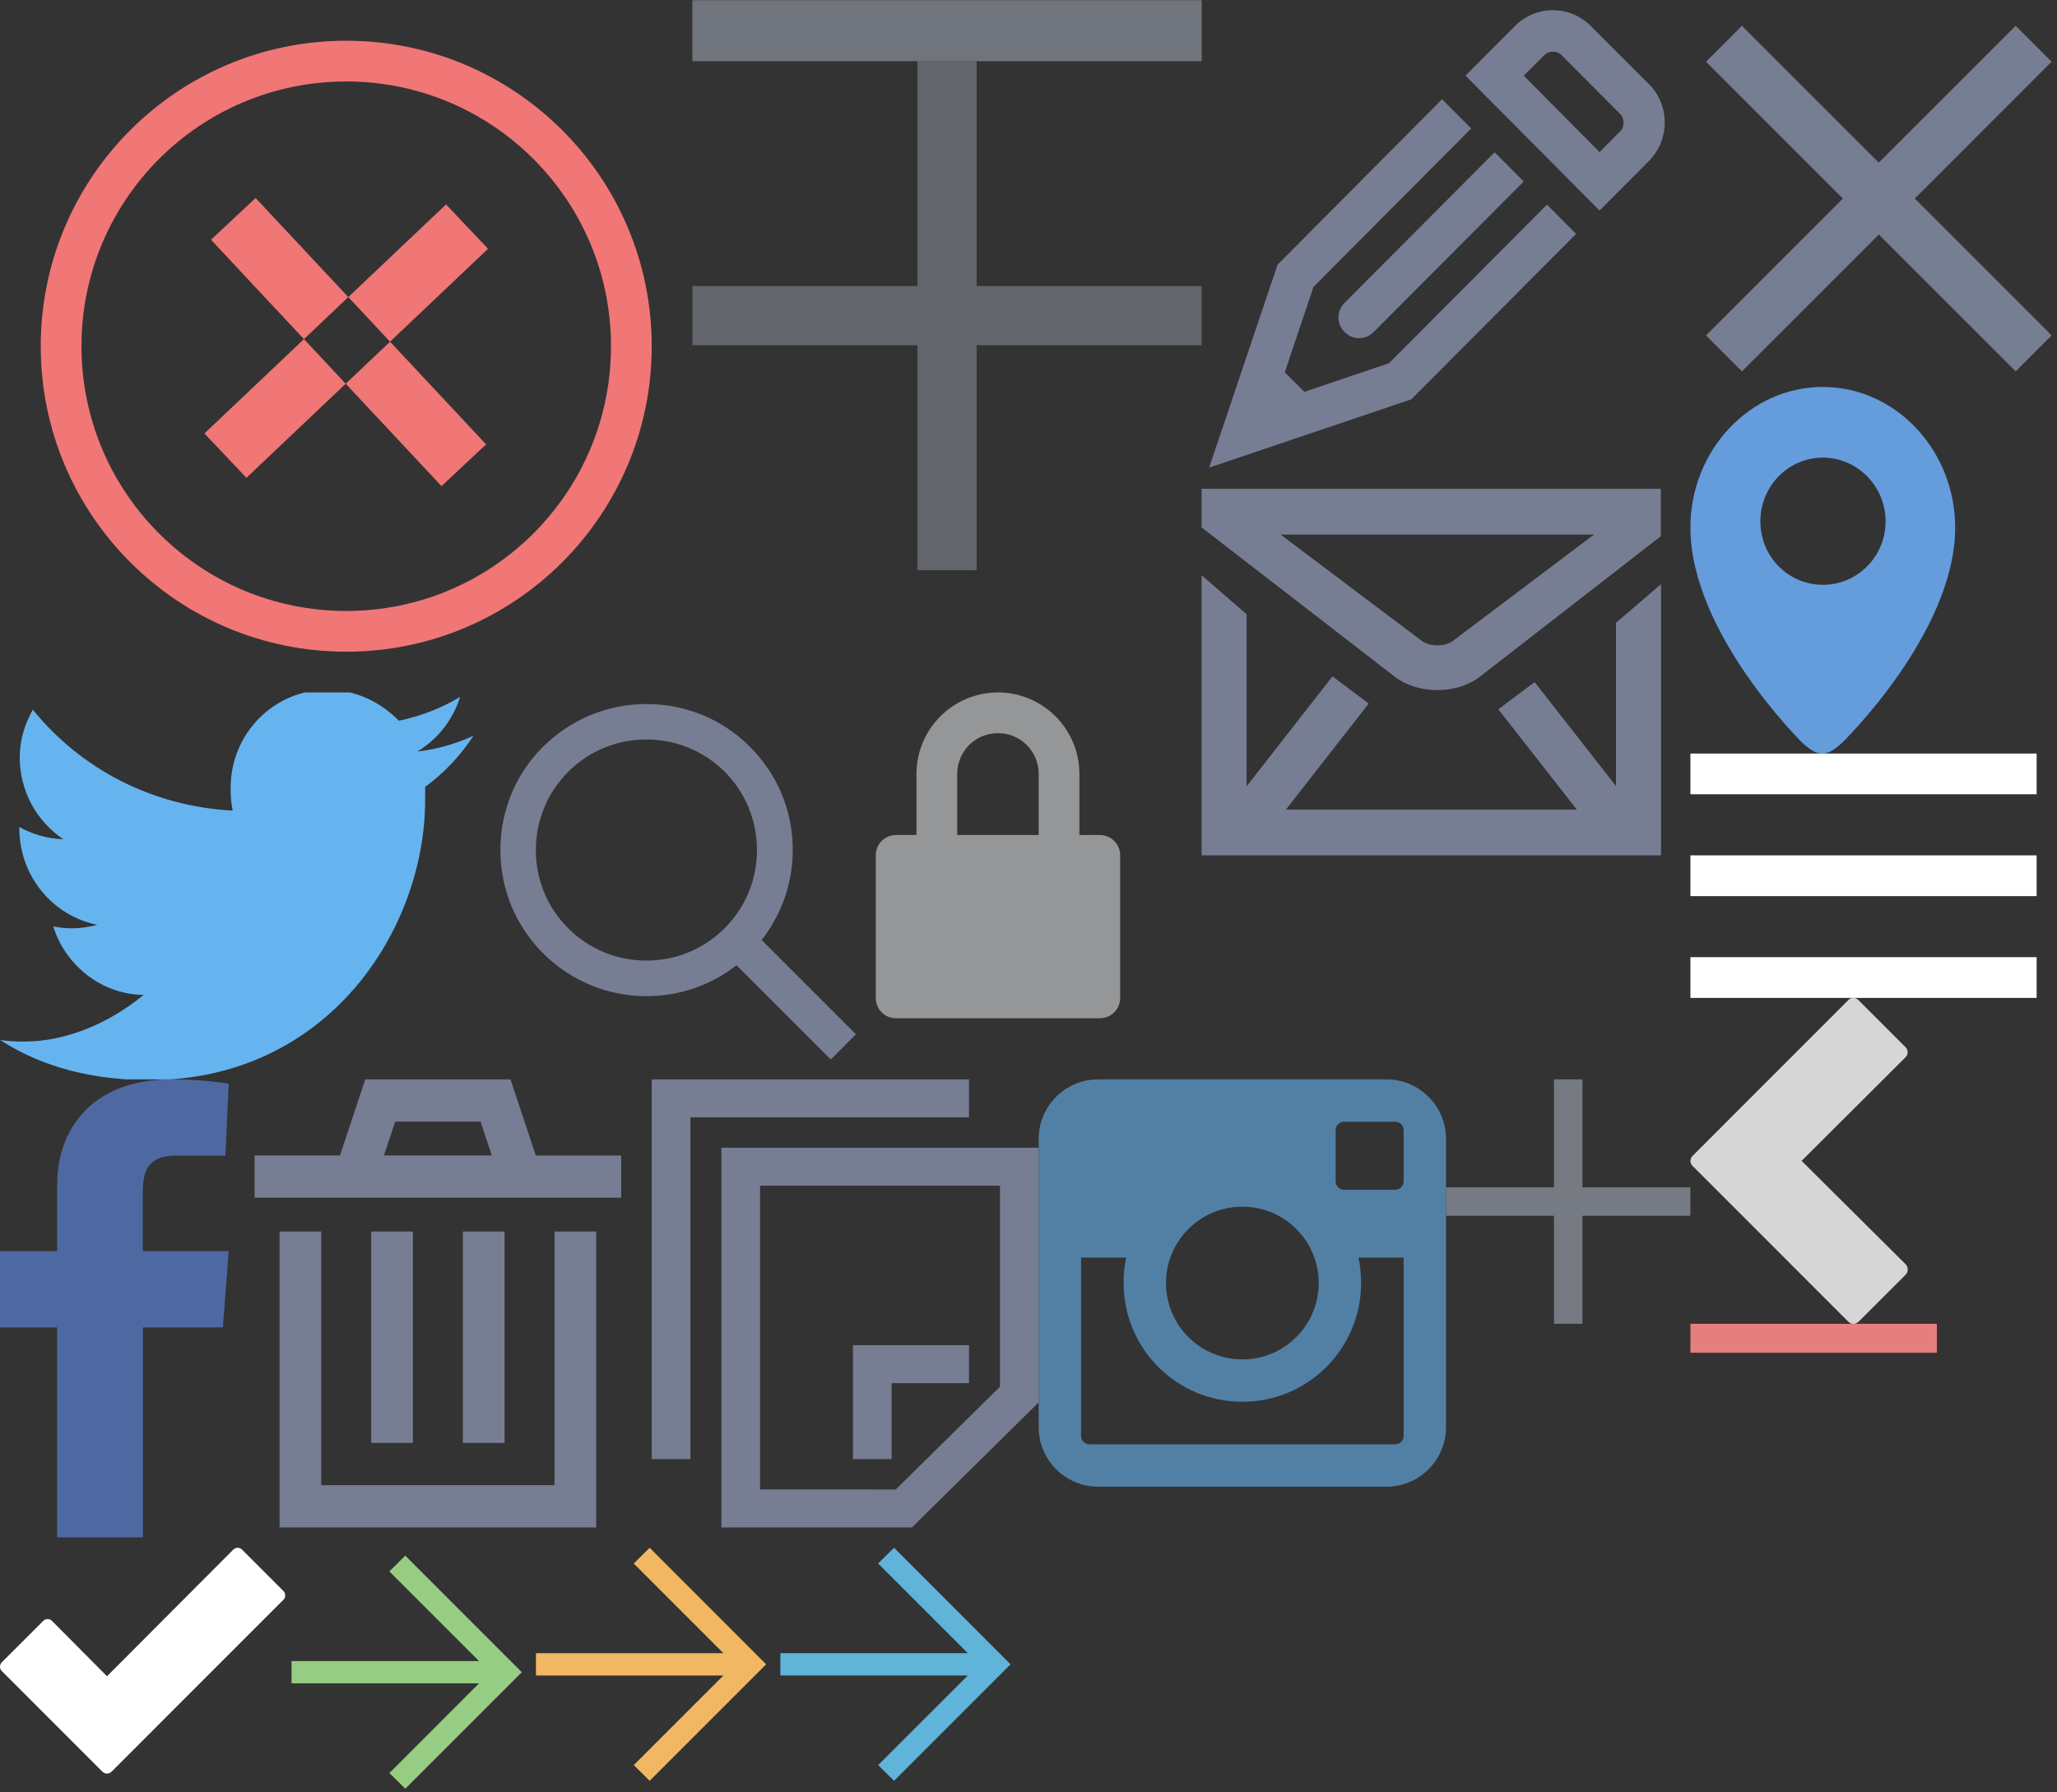 <svg width="101" height="88" viewBox="0 0 101 88" xmlns="http://www.w3.org/2000/svg" xmlns:xlink="http://www.w3.org/1999/xlink"><rect x="0" y="0" width="101" height="88" fill="#333333" stroke="none"/><svg width="12" height="12" viewBox="0 0 12 12" x="38" y="76"><title>arrow-right-blue</title><path d="M5.897 0l-.78.772L9.52 5.175H.315V6.27H9.52l-4.402 4.4.78.773 5.72-5.72L5.9 0z" fill="#60B3D9" fill-rule="evenodd"/></svg><svg width="12" height="12" viewBox="0 0 12 12" x="14" y="76"><title>arrow-right-green</title><path d="M5.897.388l-.78.772L9.52 5.562H.315v1.094H9.52l-4.4 4.404.78.77 5.72-5.72L5.9.387z" fill="#96CD82" fill-rule="evenodd"/></svg><svg width="12" height="12" viewBox="0 0 12 12" x="26" y="76"><title>arrow-right-orange</title><path d="M5.897 0l-.78.772L9.52 5.175H.315V6.27H9.52l-4.402 4.4.78.773 5.72-5.72L5.9 0z" fill="#F2B762" fill-rule="evenodd"/></svg><svg width="18" height="19" viewBox="0 0 18 19" x="83"><title>close</title><path d="M17.734 3.03L15.97 1.267 9.25 7.984 2.53 1.266.767 3.03l6.718 6.72-6.718 6.72 1.765 1.764 6.72-6.718 6.72 6.718 1.764-1.765-6.718-6.72 6.718-6.72z" fill="#777D93" fill-rule="evenodd"/></svg><svg width="34" height="34" viewBox="0 0 34 34"><title>delete</title><g fill="#F17676" fill-rule="evenodd"><path d="M32 17c0-8.284-6.716-15-15-15C8.716 2 2 8.716 2 17c0 8.284 6.716 15 15 15 8.284 0 15-6.716 15-15zM4 17C4 9.82 9.82 4 17 4s13 5.82 13 13-5.82 13-13 13S4 24.18 4 17z"/><path d="M22.876 13.247l1.088-1.032-2.064-2.177-1.088 1.032-9.688 9.183-1.088 1.032 2.064 2.177 1.088-1.032 9.688-9.183zm-2.223 9.528l1.025 1.095 2.19-2.05-1.024-1.095-9.27-9.908-1.024-1.095-2.19 2.05 1.024 1.095 9.27 9.908z"/></g></svg><svg width="24" height="24" viewBox="0 0 24 24" x="59"><title>edit</title><path d="M21.983 4.148L19.11 1.275C18.615.78 17.956.5 17.247.5c-.696 0-1.367.28-1.86.775l-2.43 2.44 6.582 6.624 2.44-2.45c.49-.51.76-1.17.76-1.87 0-.713-.27-1.374-.76-1.883zm-1.43 2.3l-1.013 1.02-3.722-3.75 1-1.005c.114-.115.266-.178.43-.178.165 0 .317.063.43.178l2.874 2.885c.114.115.165.267.165.433 0 .16-.05.32-.165.42zm-11.33 11.38l-4.178 1.41-.962-.953L5.49 14.09l7.746-7.78-1.43-1.437-8.077 8.123-3.36 9.966 9.93-3.356 8.09-8.123-1.43-1.436-7.75 7.78zM7.02 16.3c.19.204.456.306.71.306.265 0 .518-.102.72-.305l7.368-7.39-1.43-1.434L7.02 14.87c-.2.204-.3.458-.3.725 0 .254.1.52.306.71z" fill="#777D93" fill-rule="evenodd"/></svg><svg width="23" height="18" viewBox="0 0 23 18" x="59" y="24"><title>email</title><path d="M20.346 14.597l-3.994-5.105-1.783 1.336 3.85 4.922H4.142l4.063-5.203-1.78-1.337-4.216 5.4V6.16L0 4.246V18h22.558V4.683L20.346 6.58v8.017zM0 0v1.898l9.496 7.34c.58.437 1.327.648 2.073.648.76 0 1.5-.21 2.08-.647l8.9-6.91V0H0zm12.343 7.467c-.4.296-1.133.296-1.534 0L3.88 2.25h15.384L12.34 7.467z" fill="#777D93" fill-rule="evenodd"/></svg><svg width="12" height="23" viewBox="0 0 12 23" y="53"><title>facebook</title><path d="M2.807 22.49h4.21V12.178h3.927l.285-3.744H7.01V5.622c0-1.098.21-1.877 1.634-1.877h2.424L11.23.21S10.01 0 8.42 0C4.474 0 2.807 2.504 2.807 5.15v3.284H0v3.744h2.807V22.49z" fill="#4E69A2" fill-rule="evenodd"/></svg><svg width="19" height="22" viewBox="0 0 19 22" x="32" y="53"><title>files</title><path d="M3.42 3.356V22h9.357L19 15.86V3.355H3.42zM17.1 15.09l-5.118 5.046H5.32V5.22H17.1v9.87zm-5.32-.175h3.8V13.05h-5.7v5.594h1.9v-3.73zM15.58 0H0v18.644h1.9V1.864h13.68V0z" fill="#777D93" fill-rule="evenodd"/></svg><svg width="20" height="20" viewBox="0 0 20 20" x="51" y="53"><title>instagram</title><path d="M17.08 0H2.92C1.31 0 0 1.31 0 2.92v14.16C0 18.69 1.31 20 2.92 20h14.16c1.61 0 2.92-1.31 2.92-2.92V2.92C20 1.31 18.69 0 17.08 0zM10 6.25c2.07 0 3.75 1.68 3.75 3.75 0 2.07-1.68 3.75-3.75 3.75-2.07 0-3.75-1.68-3.75-3.75 0-2.07 1.68-3.75 3.75-3.75zm7.92 11.25c0 .234-.186.42-.42.42h-15c-.234 0-.42-.186-.42-.42V8.75h2.217c-.088.4-.127.82-.127 1.25 0 3.223 2.607 5.83 5.83 5.83s5.83-2.607 5.83-5.83c0-.43-.04-.85-.127-1.25h2.217v8.75zm0-12.5c0 .234-.186.42-.42.42H15c-.234 0-.42-.186-.42-.42V2.5c0-.234.186-.42.42-.42h2.5c.234 0 .42.186.42.42V5z" fill="#5280A5" fill-rule="evenodd"/></svg><svg width="13" height="18" viewBox="0 0 13 18" x="83" y="19"><title>location-blue</title><path d="M6.5 0C2.918 0 0 3.113 0 6.9c0 5.177 5.484 10.56 5.484 10.56.74.694 1.182.75 1.976 0 0 0 5.54-5.382 5.54-10.557C13 3.113 10.082 0 6.5 0zm0 9.714c-1.7 0-3.065-1.388-3.065-3.113 0-1.72 1.365-3.13 3.065-3.13S9.584 4.88 9.584 6.6c0 1.73-1.384 3.117-3.084 3.117z" fill="#659CDC" fill-rule="evenodd"/></svg><svg width="12" height="16" viewBox="0 0 12 16" x="43" y="34"><title>lock-dark</title><path d="M11 7h-1V4c0-2.204-1.796-4-4-4-2.204 0-4 1.796-4 4v3H1c-.556 0-1 .444-1 1v7c0 .556.444 1 1 1h10c.556 0 1-.444 1-1V8c0-.556-.444-1-1-1zM4 4c0-1.11.89-2 2-2 1.11 0 2 .89 2 2v3H4V4z" fill="#959698" fill-rule="evenodd"/></svg><svg width="17" height="12" viewBox="0 0 17 12" x="83" y="37"><title>menu</title><path d="M0 0v2h17V0H0zm0 5v2h17V5H0zm0 5v2h17v-2H0z" fill="#fff" fill-rule="evenodd"/></svg><svg width="13" height="2" viewBox="0 0 13 2" x="83" y="65"><title>minus</title><path d="M12.103 1.424V0H0v1.424h12.103z" fill="#E67E7E" fill-rule="evenodd"/></svg><svg width="11" height="16" viewBox="0 0 11 16" x="83" y="49"><title>navigateleft</title><path d="M8.005 16.005c.092 0 .166-.037.24-.093l2.334-2.333c.12-.13.12-.36 0-.49L5.46 8l5.11-5.093c.13-.13.13-.35 0-.48L8.242.097c-.13-.13-.35-.13-.48 0L.1 7.763c-.13.13-.13.352 0 .48l7.666 7.668c.074.06.148.097.24.097z" fill-opacity=".8" fill="#fff" fill-rule="evenodd"/></svg><svg width="25" height="3" viewBox="0 0 25 3" x="34"><title>panel-minus</title><path d="M25 .047H0v3h25v-3z" opacity=".701" fill="#767B83" fill-rule="evenodd"/><title>plus-2</title><path d="M25 0H0v3h25V0z" opacity=".701" fill="#767B83" fill-rule="evenodd"/></svg><svg width="25" height="25" viewBox="0 0 25 25" x="34" y="3"><title>plus</title><path d="M25 11.047H13.953V0h-2.906v11.047H0v2.906h11.047V25h2.906V13.953H25v-2.906z" opacity=".701" fill="#767B83" fill-rule="evenodd"/></svg><svg width="12" height="12" viewBox="0 0 12 12" x="71" y="53"><title>plus</title><path d="M12 5.302H6.698V0H5.302v5.302H0v1.396h5.302V12h1.396V6.698H12V5.302z" fill="#767B83" fill-rule="evenodd"/></svg><svg width="19" height="19" viewBox="0 0 19 19" x="24" y="34"><title>search</title><path d="M18.024 16.782l-4.626-4.626c.978-1.253 1.527-2.79 1.527-4.418 0-1.923-.747-3.725-2.11-5.077C11.465 1.31 9.66.57 7.738.57c-1.912 0-3.714.748-5.077 2.1C1.31 4.01.57 5.818.57 7.738c0 1.922.748 3.725 2.1 5.076 1.362 1.352 3.164 2.1 5.076 2.1 1.627 0 3.165-.54 4.418-1.517l4.627 4.626 1.24-1.242zm-14.132-5.21C2.87 10.552 2.31 9.19 2.31 7.74c0-1.45.56-2.813 1.593-3.846C4.925 2.87 6.288 2.31 7.738 2.31c1.45 0 2.814.56 3.846 1.582 1.022 1.033 1.583 2.396 1.583 3.846 0 1.45-.56 2.814-1.583 3.835-1.032 1.033-2.395 1.594-3.846 1.594-1.45 0-2.813-.56-3.846-1.594z" fill="#777D93" fill-rule="evenodd"/></svg><svg width="14" height="12" viewBox="0 0 14 12" y="76"><title>check</title><path d="M13.923 2.548c.113-.113.113-.308 0-.42L11.88.084c-.112-.113-.306-.113-.42 0L5.254 6.307 2.548 3.585c-.113-.113-.308-.113-.42 0L.084 5.627c-.113.113-.113.308 0 .42l4.958 4.96c.065.048.13.08.21.08.082 0 .147-.032.212-.08l8.458-8.46z" fill="#fff" fill-rule="evenodd"/></svg><svg width="20" height="22" viewBox="0 0 20 22" x="12" y="53"><title>trash</title><path d="M15.227 19.925H3.773V7.472H1.727V22h15.546V7.472h-2.046v12.453zm-9-12.453V17.85h2.046V7.47H6.227zm4.5 0V17.85h2.046V7.47h-2.046zm3.58-3.736L13.067 0H5.933l-1.24 3.736H.5V5.81h18V3.737h-4.193zm-7.453 0l.55-1.66h4.193l.55 1.66H6.853z" fill="#777D93" fill-rule="evenodd"/></svg><svg width="24" height="19" viewBox="0 0 24 19" y="34"><title>twitter</title><path d="M20.492 2.902c.998-.6 1.747-1.555 2.1-2.683-.91.55-1.94.95-3.008 1.17-.896-.92-2.133-1.52-3.506-1.52-2.632 0-4.754 2.15-4.754 4.82 0 .38.023.77.102 1.115C7.476 5.59 3.983 3.77 1.61.845 1.22 1.566.97 2.3.97 3.2c0 1.658.84 3.132 2.134 4.007-.783-.024-1.51-.243-2.156-.6v.058c0 2.35 1.645 4.307 3.824 4.745-.41.115-.84.173-1.27.173-.296 0-.59-.035-.886-.093.59 1.912 2.37 3.34 4.438 3.363-1.61 1.313-3.687 2.292-5.91 2.292-.387 0-.762-.023-1.136-.08 2.1 1.37 4.63 1.97 7.32 1.97 8.76 0 13.547-7.372 13.547-13.763V4.64c.92-.678 1.725-1.52 2.37-2.51-.862.392-1.77.657-2.745.772z" fill="#66B4EF" fill-rule="evenodd"/></svg></svg>